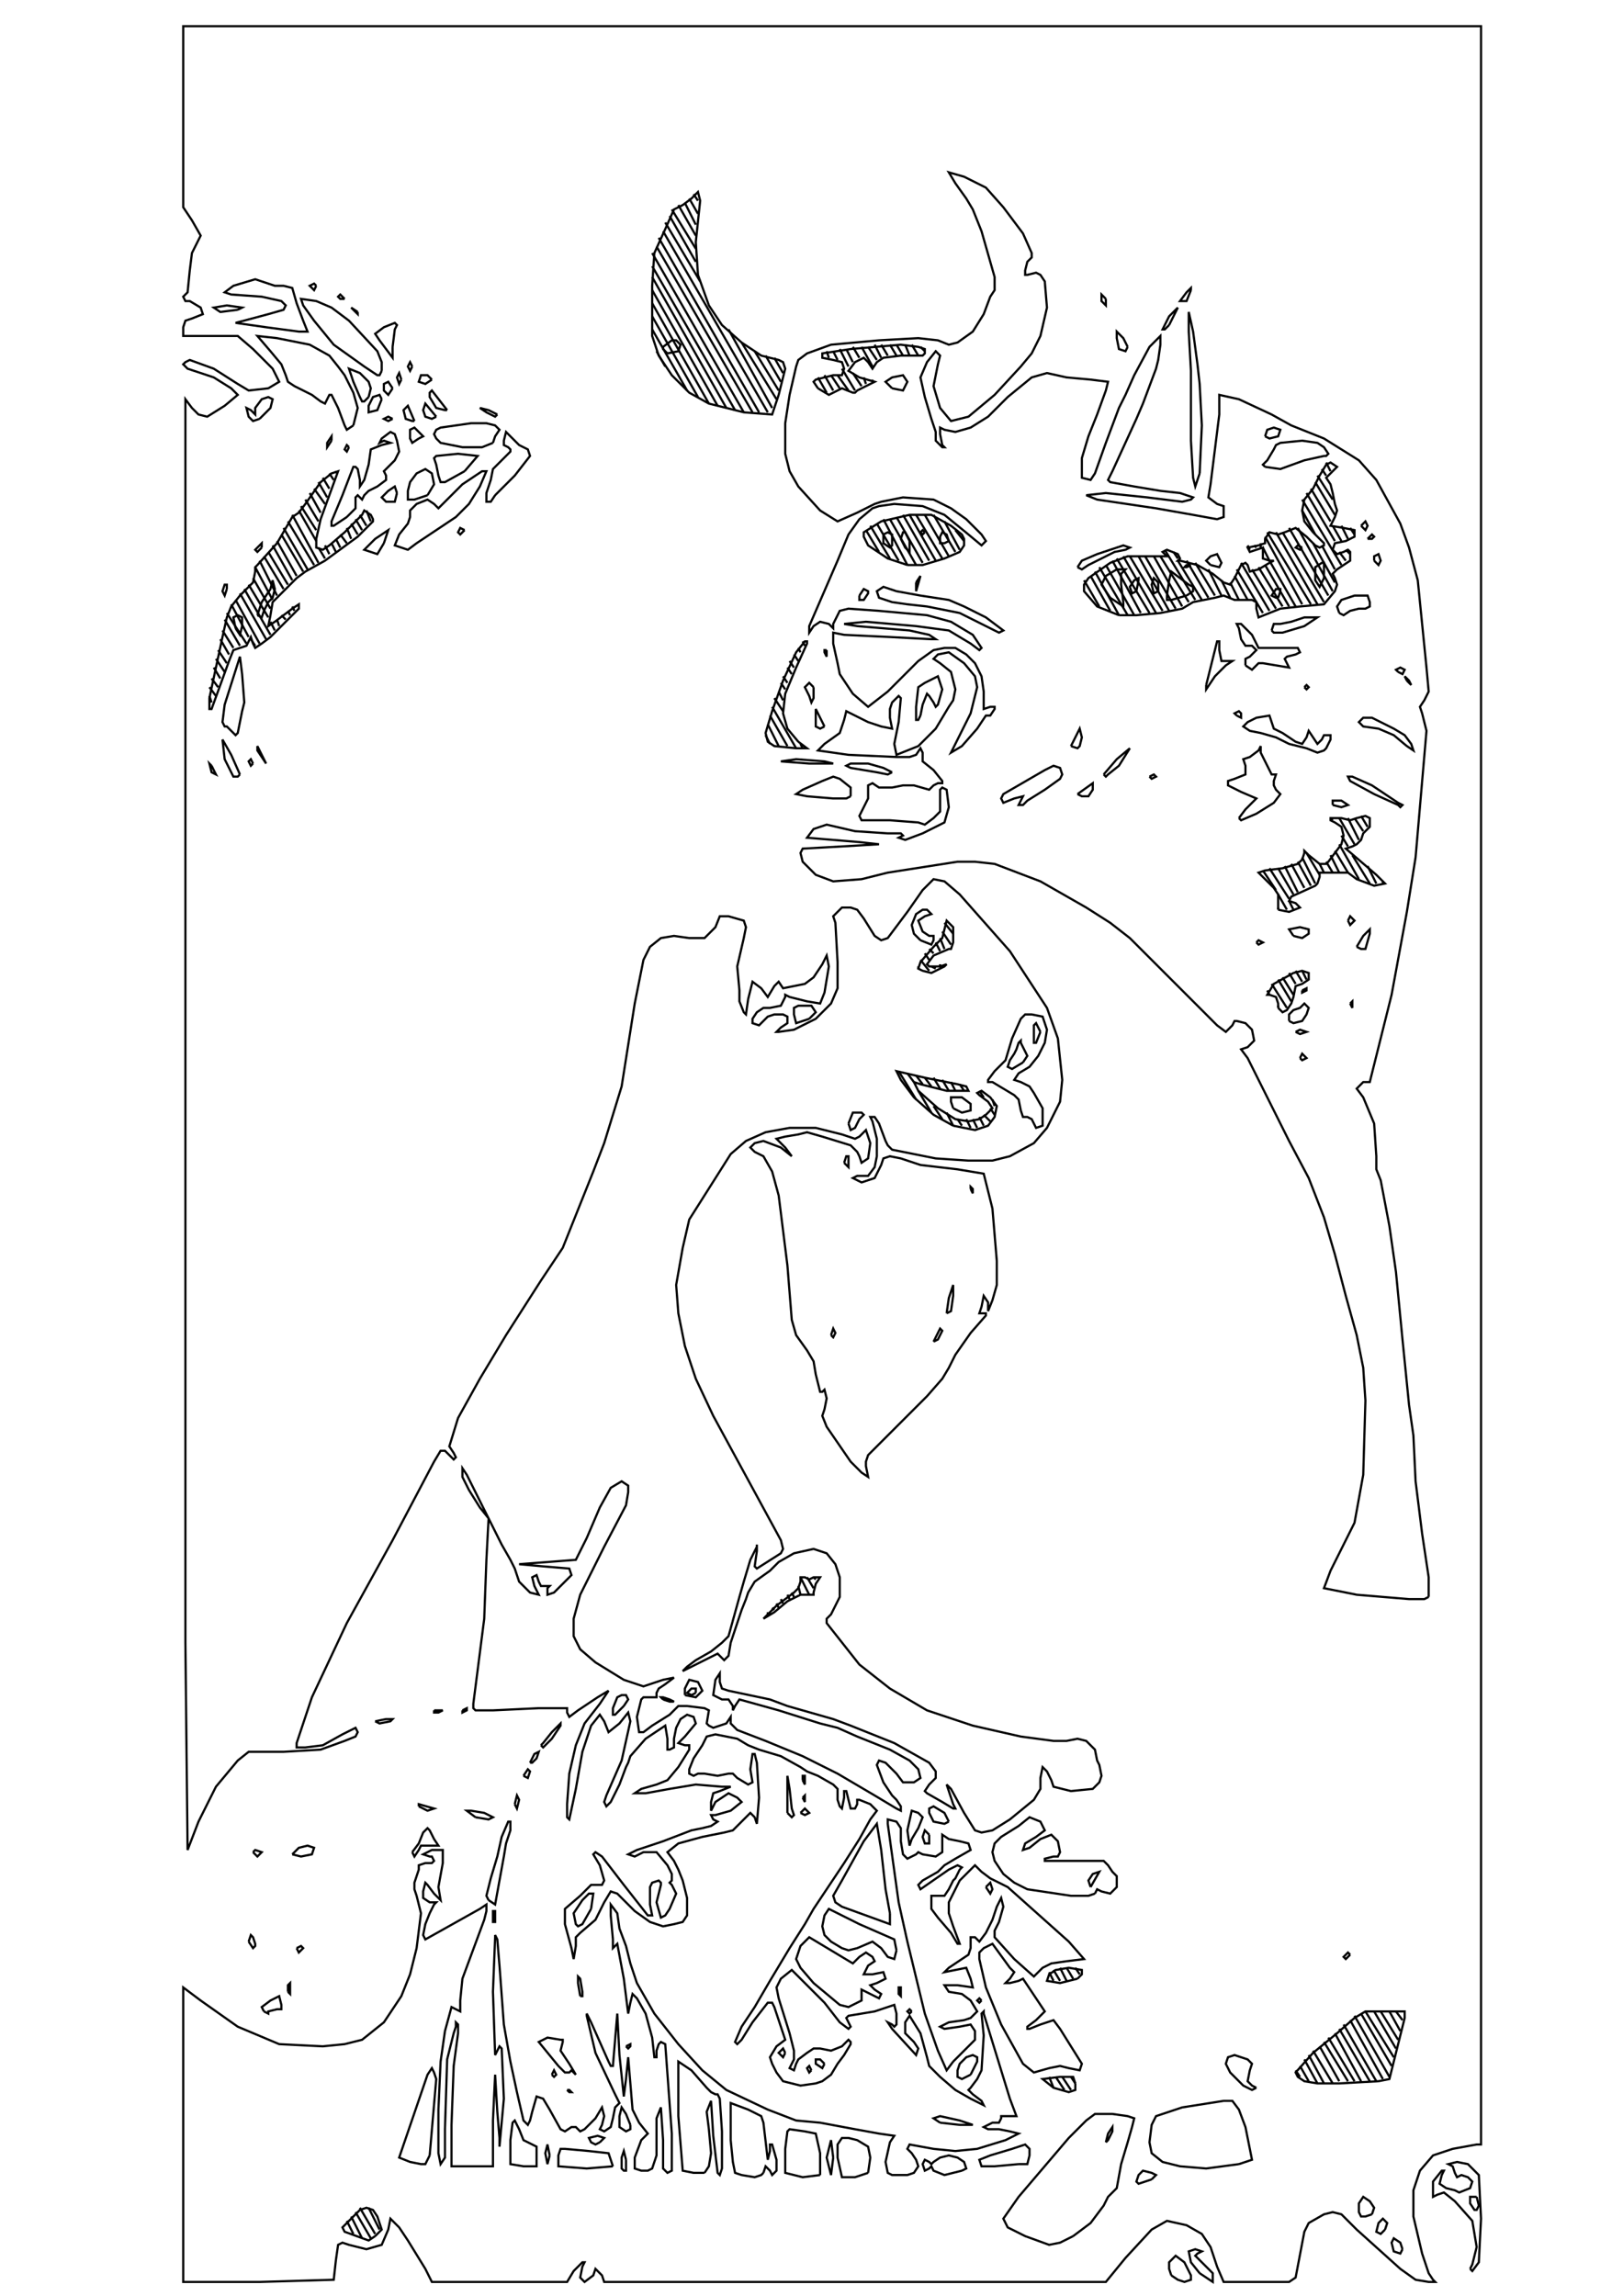 <?xml version="1.0" encoding="UTF-8"?>
<ns0:svg xmlns:dc="http://purl.org/dc/elements/1.1/" xmlns:ns0="http://www.w3.org/2000/svg" xmlns:ns1="http://sodipodi.sourceforge.net/DTD/sodipodi-0.dtd" xmlns:ns2="http://www.inkscape.org/namespaces/inkscape" xmlns:ns4="http://creativecommons.org/ns#" xmlns:rdf="http://www.w3.org/1999/02/22-rdf-syntax-ns#" height="297mm" id="svg41268" version="1.1" viewBox="0 0 744.094 1052.362" width="210mm" ns1:docname="woman_guernica_01_out_hatchFill_bezBegr.svg" ns2:version="0.91 r13725">
  <ns1:namedview bordercolor="#666666" borderopacity="1.0" id="base" pagecolor="#ffffff" showgrid="false" ns2:current-layer="g41912" ns2:cx="155.9781" ns2:cy="495.08783" ns2:document-units="px" ns2:pageopacity="0.0" ns2:pageshadow="2" ns2:window-height="851" ns2:window-maximized="1" ns2:window-width="1440" ns2:window-x="0" ns2:window-y="1" ns2:zoom="0.62" />
  <ns0:defs id="defs41270" />
  <ns0:g id="layer1" ns2:groupmode="layer" ns2:label="Ebene 1">
    <ns0:path fill="none" stroke="rgb(0,0,0)" d="M 84,979 L 84,911 92,917 109,929 128,937 148,938 158,937 166,935 176,927 184,915 188,905 191,893 193,877 191,869 190,866 190,863 192,857 192,855 195,854 198,854 199,853 198,851 197,851 194,850 198,848 203,848 203,854 201,865 202,871 199,868 196,864 195,863 194,867 194,870 197,872 200,872 199,873 197,877 195,882 194,887 195,889 220,875 223,873 223,876 222,880 212,907 211,917 211,922 209,921 207,920 204,931 202,945 201,967 201,987 202,992 204,989 204,976 205,944 208,932 209,929 209,927 210,928 210,932 208,947 207,974 207,993 216,993 226,993 226,972 227,951 228,968 229,980 229,984 231,962 230,939 229,938 228,940 227,942 226,913 227,888 227,887 228,889 229,901 231,928 234,945 237,959 240,972 242,974 243,972 244,968 246,961 249,962 252,967 257,976 259,977 262,975 264,975 265,976 266,977 268,976 273,971 276,966 277,970 276,974 275,976 277,977 280,975 281,971 282,966 284,964 282,960 273,941 269,924 269,923 271,927 279,945 280,947 281,947 282,935 283,923 284,942 286,961 287,953 288,943 289,955 290,967 293,973 297,978 294,981 291,989 291,994 294,995 297,995 299,994 301,988 301,971 303,966 304,981 304,994 305,995 306,996 308,995 308,993 308,978 305,937 303,936 302,937 301,940 301,943 300,943 299,934 296,923 292,916 290,914 289,918 288,923 286,907 283,891 282,892 281,893 281,889 280,878 280,873 283,877 284,884 287,892 289,900 292,909 300,923 311,937 322,949 333,958 352,967 365,972 376,973 392,976 403,978 410,979 408,982 406,991 407,996 409,997 416,997 419,996 421,993 420,990 418,987 416,985 417,983 428,985 438,986 448,985 461,981 467,978 463,977 458,976 453,976 451,975 455,973 458,973 459,971 459,970 462,970 466,970 463,962 451,923 451,922 450,923 451,933 450,949 448,953 445,957 444,958 446,960 450,963 451,965 445,962 438,958 431,952 426,947 425,943 422,932 417,924 415,927 415,932 419,936 421,939 420,942 409,930 407,927 409,928 410,929 411,928 411,923 410,919 407,920 401,922 389,924 388,925 389,927 390,929 389,930 385,927 378,918 369,909 363,903 358,907 356,911 357,916 362,932 364,940 364,944 362,948 364,949 365,946 366,944 370,941 373,939 376,939 381,940 386,938 389,935 390,936 390,937 387,942 384,946 381,951 377,954 374,955 367,956 359,954 356,950 354,946 353,943 356,938 360,935 358,929 355,920 354,918 352,918 345,927 340,935 338,937 337,936 340,929 346,920 353,908 362,893 369,882 373,875 387,854 394,843 399,834 402,830 399,827 394,825 393,825 393,827 392,829 390,829 389,825 388,821 387,821 387,824 386,829 385,828 384,825 384,820 382,818 375,814 370,812 367,810 358,805 348,802 343,800 338,797 333,796 328,795 324,796 322,800 318,806 316,811 316,813 318,814 320,813 323,813 329,814 334,813 336,813 338,815 343,818 345,817 344,811 345,804 346,804 347,808 348,824 347,836 346,833 345,832 344,831 340,835 336,839 332,840 322,842 311,845 306,849 309,853 311,857 313,862 315,870 315,878 313,881 309,882 304,883 298,881 291,876 283,868 280,867 277,872 273,880 266,886 264,888 264,892 263,898 262,893 259,882 259,875 266,869 271,864 274,864 276,864 277,862 275,855 272,850 273,849 276,851 286,864 297,878 299,878 298,873 298,865 299,863 302,862 303,863 303,864 301,872 303,879 305,878 307,875 310,868 309,866 308,864 307,863 308,862 308,859 306,855 301,849 295,849 291,851 288,850 292,848 304,844 317,839 322,838 326,837 329,835 327,834 326,832 328,832 335,830 340,826 338,824 336,823 334,822 328,826 326,830 326,826 327,822 330,821 335,819 331,819 319,818 307,820 296,822 291,822 294,820 301,818 306,816 311,810 316,802 316,800 314,800 311,799 314,796 319,790 318,787 315,786 312,788 310,792 309,797 309,801 307,802 306,802 306,797 305,791 296,797 289,805 288,808 287,810 284,818 280,826 278,828 277,826 278,823 285,807 289,789 288,785 284,790 279,794 277,789 275,786 271,791 267,803 264,820 261,834 260,833 260,827 261,813 264,800 268,790 275,781 279,775 274,778 265,784 261,787 260,785 260,783 259,783 247,783 226,784 218,784 217,783 217,781 222,742 223,715 224,696 220,691 215,683 212,677 212,673 214,676 230,708 234,715 236,719 238,725 243,730 247,731 245,727 244,723 246,722 247,725 248,727 250,727 252,727 251,728 251,731 254,730 259,725 262,722 261,719 249,718 238,717 251,716 264,715 269,705 275,691 280,682 285,679 288,681 288,684 287,690 277,709 266,731 263,742 263,750 266,756 273,762 286,770 295,773 304,770 309,769 305,772 302,774 301,776 301,778 298,778 295,778 294,779 292,787 293,794 295,794 299,791 307,786 310,783 311,782 315,782 323,783 325,784 324,790 325,791 327,792 333,790 335,787 335,790 338,793 351,798 368,805 384,813 401,823 411,829 413,830 413,828 411,825 409,823 405,817 402,809 403,807 406,808 411,813 414,817 419,817 422,815 421,811 417,807 408,802 393,796 384,792 376,790 357,784 339,779 337,782 336,784 336,782 334,779 331,779 327,777 328,770 330,767 330,771 331,774 334,775 353,779 361,782 382,788 390,791 410,799 426,808 429,812 429,815 426,818 424,821 425,822 432,826 437,829 438,829 437,827 435,821 434,818 436,820 442,831 447,839 450,840 455,839 463,834 474,825 477,820 477,815 478,810 480,812 482,816 483,819 491,821 501,820 504,817 505,814 504,809 503,807 502,802 498,798 494,797 489,798 483,798 468,796 446,791 425,784 408,774 394,763 379,744 379,742 381,740 385,732 385,723 383,717 379,712 373,710 364,712 357,716 353,720 346,725 343,730 342,733 340,738 337,747 335,753 334,759 332,761 331,760 329,758 325,760 317,764 313,766 315,764 319,761 326,757 331,753 334,750 339,732 341,725 344,715 347,709 347,708 347,711 346,718 347,719 358,712 359,710 358,706 327,649 319,632 314,617 311,602 310,589 313,572 316,559 335,529 342,523 351,519 362,517 374,517 386,520 392,522 394,521 395,520 397,518 399,524 398,531 395,533 394,530 393,528 390,525 377,521 370,519 366,520 360,521 356,522 357,523 360,526 363,530 358,526 350,523 346,524 344,526 346,528 350,530 354,537 357,548 361,580 363,605 365,612 370,619 373,624 374,630 376,638 377,638 378,637 379,641 378,646 377,649 379,654 390,670 395,675 398,677 397,672 397,670 398,667 407,658 425,640 432,632 435,627 438,621 445,611 452,603 452,602 451,602 449,602 450,599 451,594 453,597 453,601 455,596 457,589 457,578 455,554 451,538 439,536 422,534 413,531 408,530 405,531 404,534 401,540 395,542 391,540 393,539 398,539 401,535 402,530 402,522 400,514 399,512 401,512 403,515 406,523 407,525 409,527 419,529 429,531 444,532 455,532 463,530 474,524 480,517 486,505 487,495 485,476 480,462 463,436 440,410 433,404 428,403 423,408 416,418 407,430 404,431 401,429 396,421 393,417 390,416 386,416 384,418 382,420 383,423 384,441 384,453 381,460 374,467 364,472 357,473 356,473 358,471 361,469 361,466 359,465 355,465 352,466 350,468 348,470 345,469 345,467 347,464 350,462 353,462 358,461 360,457 360,456 362,457 370,459 376,460 378,455 380,443 379,438 377,442 373,448 369,451 364,452 359,453 357,450 355,452 352,457 349,453 345,450 343,458 342,465 341,464 339,459 339,454 338,443 341,430 342,425 341,422 334,420 330,420 328,425 323,430 316,430 309,429 303,430 298,434 295,440 291,460 285,498 277,524 272,537 258,572 248,587 232,612 220,632 210,650 206,663 208,666 209,668 208,669 206,667 204,665 202,665 199,670 180,706 159,744 143,778 142,781 136,799 136,801 140,801 148,800 157,795 163,792 164,794 163,796 158,798 147,802 130,803 114,803 109,807 99,819 91,835 86,848 85,753 85,517 85,183 88,187 91,190 95,191 103,186 109,181 106,178 98,173 89,170 86,169 84,167 85,166 87,165 98,169 109,176 114,179 123,178 128,175 125,169 116,160 109,154 97,154 84,154 84,150 85,147 88,146 93,144 92,141 87,138 85,138 84,136 86,134 87,124 88,116 90,112 92,108 88,101 84,95 84,53 84,12 382,12 679,12 679,497 679,983 677,983 666,985 657,988 651,995 648,1004 648,1016 652,1033 655,1042 657,1045 658,1046 655,1046 649,1045 642,1040 622,1022 615,1015 611,1014 607,1015 600,1019 598,1023 594,1044 591,1046 577,1046 561,1046 558,1039 555,1030 551,1024 544,1020 535,1018 528,1022 516,1035 507,1046 392,1046 277,1046 276,1043 273,1040 272,1043 268,1046 267,1045 266,1044 267,1039 268,1037 267,1037 263,1041 260,1046 229,1046 198,1046 195,1040 187,1027 183,1021 179,1017 178,1022 175,1029 168,1031 160,1029 157,1028 155,1029 154,1036 153,1045 119,1046 84,1046 84,979 " ns2:connector-curvature="0" />
  </ns0:g>
  <ns0:g id="g41912">
    <ns0:g id="g41914">
      <ns0:path fill="none" stroke="rgb(0,0,0)" d="M 643,1031 L 642,1028 639,1026 638,1028 639,1032 642,1033 643,1031 " />
      <ns0:path fill="none" stroke="rgb(0,0,0)" d="M 492,1025 L 500,1019 506,1011 508,1007 512,1003 514,992 517,982 519,975 520,971 517,970 510,969 502,969 498,972 490,980 467,1007 460,1017 462,1021 470,1025 481,1029 486,1028 492,1025 " />
      <ns0:path fill="none" stroke="rgb(0,0,0)" d="M 507,982 L 508,978 510,975 510,977 508,981 507,982 " />
      <ns0:path fill="none" stroke="rgb(0,0,0)" d="M 635,1022 L 636,1019 634,1017 632,1019 631,1023 633,1024 635,1022 " />
      <ns0:path fill="none" stroke="rgb(0,0,0)" d="M 629,1015 L 630,1012 628,1009 625,1007 623,1010 623,1014 624,1016 626,1016 629,1015 " />
      <ns0:path fill="none" stroke="rgb(0,0,0)" d="M 528,999 L 530,997 528,996 524,995 522,997 521,1000 522,1001 528,999 " />
      <ns0:path fill="none" stroke="rgb(0,0,0)" d="M 398,996 L 399,989 398,984 393,981 389,980 386,980 384,983 384,989 386,998 392,998 398,996 " />
      <ns0:path fill="none" stroke="rgb(0,0,0)" d="M 350,996 L 351,993 353,995 354,997 356,995 356,990 354,983 353,983 353,986 352,990 350,973 349,970 343,967 335,964 335,981 336,991 337,996 340,997 346,998 349,997 350,996 " />
      <ns0:path fill="none" stroke="rgb(0,0,0)" d="M 376,997 L 376,987 374,978 369,977 362,976 361,977 360,985 360,996 368,998 376,997 " />
      <ns0:path fill="none" stroke="rgb(0,0,0)" d="M 323,996 L 325,993 326,987 325,976 324,968 326,963 327,979 329,996 330,997 331,994 331,977 330,962 329,960 328,960 326,959 324,957 317,949 311,945 311,970 313,995 318,996 323,996 " />
      <ns0:path fill="none" stroke="rgb(0,0,0)" d="M 382,989 L 381,981 379,989 381,997 382,989 " />
      <ns0:path fill="none" stroke="rgb(0,0,0)" d="M 441,995 L 443,994 442,991 439,989 435,988 431,989 428,991 427,992 426,991 424,990 423,992 424,995 426,994 427,993 428,995 433,997 441,995 " />
      <ns0:path fill="none" stroke="rgb(0,0,0)" d="M 287,990 L 286,986 285,989 285,994 286,995 287,995 287,990 " />
      <ns0:path fill="none" stroke="rgb(0,0,0)" d="M 281,993 L 280,990 279,987 270,986 259,985 257,985 256,988 256,993 269,994 281,993 " />
      <ns0:path fill="none" stroke="rgb(0,0,0)" d="M 467,992 L 471,992 472,988 472,985 470,983 464,985 454,988 449,990 450,993 456,993 467,992 " />
      <ns0:path fill="none" stroke="rgb(0,0,0)" d="M 568,992 L 574,990 573,985 571,975 568,967 565,963 561,963 542,966 530,970 528,974 527,982 528,987 533,991 541,993 553,994 568,992 " />
      <ns0:path fill="none" stroke="rgb(0,0,0)" d="M 246,988 L 246,984 244,983 240,981 238,976 236,972 235,973 234,981 234,992 240,993 246,993 246,988 " />
      <ns0:path fill="none" stroke="rgb(0,0,0)" d="M 197,988 L 200,953 199,950 198,948 196,951 183,989 188,991 193,992 195,992 197,988 " />
      <ns0:path fill="none" stroke="rgb(0,0,0)" d="M 252,988 L 251,983 250,987 251,992 252,988 " />
      <ns0:path fill="none" stroke="rgb(0,0,0)" d="M 275,982 L 277,980 274,979 270,980 271,982 273,983 275,982 " />
      <ns0:path fill="none" stroke="rgb(0,0,0)" d="M 289,974 L 287,969 285,966 284,970 284,975 287,977 289,976 289,974 " />
      <ns0:path fill="none" stroke="rgb(0,0,0)" d="M 576,957 L 574,956 572,954 573,949 574,946 572,944 566,942 563,943 562,946 564,950 570,956 574,958 576,957 " />
      <ns0:path fill="none" stroke="rgb(0,0,0)" d="M 372,949 L 371,947 370,948 371,950 372,949 " />
      <ns0:path fill="none" stroke="rgb(0,0,0)" d="M 481,948 L 486,947 490,948 495,949 496,946 486,930 483,926 477,928 472,930 471,930 471,929 475,926 479,922 469,907 467,908 463,909 461,909 463,907 465,904 463,902 455,891 451,893 449,895 449,898 452,911 459,928 469,946 474,950 481,948 " />
      <ns0:path fill="none" stroke="rgb(0,0,0)" d="M 437,945 L 443,939 447,935 447,931 445,928 440,929 433,930 431,929 435,927 442,926 445,925 448,922 445,917 441,914 435,913 433,910 439,910 446,911 445,907 443,902 438,903 433,904 435,902 441,898 444,896 445,893 445,888 447,888 449,890 452,886 455,880 457,874 459,870 460,874 458,881 456,885 456,888 465,898 474,906 478,902 482,900 489,899 497,898 490,890 462,865 454,861 450,858 447,855 440,862 435,872 435,877 437,883 440,891 439,891 436,886 430,879 427,875 427,870 427,869 430,869 433,869 435,866 437,862 438,861 440,857 441,856 439,855 435,857 422,866 421,864 423,862 430,858 433,855 438,852 445,848 444,845 440,844 435,843 432,841 432,844 432,849 429,851 423,850 421,849 420,850 416,852 414,850 413,844 413,838 411,835 407,834 407,836 412,872 416,890 424,923 430,940 434,949 437,945 " />
      <ns0:path fill="none" stroke="rgb(0,0,0)" d="M 452,865 L 454,863 455,866 454,868 452,865 " />
      <ns0:path fill="none" stroke="rgb(0,0,0)" d="M 378,946 L 376,944 374,944 374,946 377,948 378,946 " />
      <ns0:path fill="none" stroke="rgb(0,0,0)" d="M 360,941 L 359,939 357,941 359,943 360,941 " />
      <ns0:path fill="none" stroke="rgb(0,0,0)" d="M 418,922 L 417,921 416,922 417,923 418,922 " />
      <ns0:path fill="none" stroke="rgb(0,0,0)" d="M 393,918 L 395,917 395,915 395,912 399,914 403,916 404,914 401,912 399,910 402,909 406,907 405,904 400,905 396,905 398,901 401,899 400,897 397,895 394,897 391,900 381,894 371,888 367,892 365,898 367,902 373,909 385,919 389,920 393,918 " />
      <ns0:path fill="none" stroke="rgb(0,0,0)" d="M 450,917 L 449,916 448,917 449,918 450,917 " />
      <ns0:path fill="none" stroke="rgb(0,0,0)" d="M 413,912 L 413,911 412,911 412,914 413,915 413,912 " />
      <ns0:path fill="none" stroke="rgb(0,0,0)" d="M 411,894 L 410,889 394,882 386,878 380,875 378,878 377,883 378,887 381,890 386,893 389,894 393,893 400,890 404,893 407,897 410,898 411,894 " />
      <ns0:path fill="none" stroke="rgb(0,0,0)" d="M 619,896 L 618,895 616,897 617,898 619,896 " />
      <ns0:path fill="none" stroke="rgb(0,0,0)" d="M 271,875 L 272,868 270,868 267,871 263,877 264,882 265,883 267,882 271,875 " />
      <ns0:path fill="none" stroke="rgb(0,0,0)" d="M 408,877 L 406,866 404,848 402,836 396,844 386,862 382,869 383,872 386,874 397,878 408,882 408,877 " />
      <ns0:path fill="none" stroke="rgb(0,0,0)" d="M 502,868 L 503,866 505,867 509,868 512,865 512,860 510,858 508,855 506,853 497,853 482,853 479,853 479,852 483,851 485,851 486,849 485,844 482,841 477,843 472,847 469,848 470,845 475,842 479,839 477,835 472,833 467,837 459,842 456,845 455,849 456,853 460,859 465,863 471,866 491,869 499,869 502,868 " />
      <ns0:path fill="none" stroke="rgb(0,0,0)" d="M 418,843 L 421,838 423,833 421,831 418,830 416,839 417,846 418,843 " />
      <ns0:path fill="none" stroke="rgb(0,0,0)" d="M 426,841 L 424,839 423,842 424,845 426,845 426,841 " />
      <ns0:path fill="none" stroke="rgb(0,0,0)" d="M 435,835 L 433,831 428,828 426,829 426,831 428,835 433,836 435,835 " />
      <ns0:path fill="none" stroke="rgb(0,0,0)" d="M 286,782 L 288,779 287,777 285,777 283,778 281,783 281,786 282,786 286,782 " />
      <ns0:path fill="none" stroke="rgb(0,0,0)" d="M 655,732 L 655,723 652,703 649,679 648,658 646,644 643,614 640,583 637,562 633,541 631,536 631,530 630,515 625,503 622,499 625,496 628,496 629,492 638,456 645,418 649,393 654,335 652,327 651,324 653,321 655,317 654,306 650,266 646,251 642,240 631,220 623,211 607,201 592,195 583,190 568,183 559,181 559,184 559,190 557,206 555,222 554,228 558,231 561,232 561,234 561,237 558,238 547,236 530,233 503,229 498,227 507,226 526,228 542,230 546,229 547,228 541,226 532,225 520,223 509,221 508,220 510,216 521,192 524,185 530,169 531,165 532,158 532,154 527,159 520,172 516,181 513,187 507,203 502,217 500,220 496,219 496,210 499,200 503,190 507,179 508,175 500,174 489,173 480,171 473,173 462,182 453,191 445,196 438,198 433,197 431,196 431,199 432,204 433,205 432,205 429,202 429,198 427,192 424,182 422,173 425,166 429,161 431,163 430,167 428,177 431,187 436,193 444,191 456,181 468,168 473,162 477,154 480,141 479,129 477,126 475,125 471,126 470,126 470,124 471,120 473,118 473,116 469,107 460,95 452,86 442,81 435,79 438,84 443,91 446,96 450,106 456,127 456,133 454,136 451,144 446,152 439,157 435,158 430,156 421,155 403,156 381,158 370,162 366,165 365,168 362,181 360,194 360,208 362,216 366,223 376,234 384,239 393,235 401,231 404,230 414,228 428,229 436,233 443,238 450,245 452,248 450,250 444,245 433,236 423,232 410,231 403,232 400,233 394,238 389,245 384,257 371,287 371,290 373,287 376,285 380,286 382,288 382,286 385,280 389,279 403,280 425,282 436,285 446,291 450,297 449,298 445,295 435,289 420,287 397,285 387,286 393,287 417,289 426,291 429,293 427,293 408,292 387,291 382,290 382,295 384,304 385,309 391,318 398,324 407,317 421,303 428,298 433,297 438,297 443,300 447,304 450,310 451,317 451,325 454,324 456,324 456,325 454,328 452,328 448,334 441,342 436,345 439,339 445,327 448,315 447,310 442,304 435,299 430,300 428,302 431,304 436,308 438,316 437,321 435,324 429,334 421,342 416,344 411,346 410,341 412,331 413,320 412,319 409,322 408,325 408,329 409,334 404,333 398,331 394,329 390,327 388,326 387,330 385,336 378,341 375,344 389,346 411,347 417,347 420,346 422,343 423,345 423,349 428,353 432,358 432,359 430,359 428,360 426,362 419,360 414,360 409,361 403,361 400,359 398,360 398,362 398,366 396,370 394,374 395,376 408,376 421,377 424,378 428,375 431,372 431,368 431,362 432,361 434,362 435,370 433,377 423,382 415,385 412,384 414,383 413,382 407,382 392,381 379,378 373,380 370,384 394,386 403,387 386,388 368,389 367,391 368,395 374,401 382,404 395,403 407,400 439,395 447,395 456,396 477,404 498,416 509,423 518,430 534,446 558,470 562,473 565,470 566,468 567,468 571,469 574,472 575,477 572,480 569,481 572,485 591,523 600,540 607,558 612,575 617,594 622,612 625,627 626,642 625,676 621,698 610,720 607,728 622,731 646,733 653,733 655,732 " />
      <ns0:path fill="none" stroke="rgb(0,0,0)" d="M 596,485 L 597,483 599,485 597,486 596,485 " />
      <ns0:path fill="none" stroke="rgb(0,0,0)" d="M 594,473 L 596,472 599,473 596,474 594,473 " />
      <ns0:path fill="none" stroke="rgb(0,0,0)" d="M 591,468 L 591,465 593,463 596,462 598,460 600,462 599,465 597,468 593,469 591,468 " />
      <ns0:path fill="none" stroke="rgb(0,0,0)" d="M 619,460 L 620,459 620,460 620,462 619,460 " />
      <ns0:path fill="none" stroke="rgb(0,0,0)" d="M 597,454 L 599,453 599,454 597,455 597,454 " />
      <ns0:path fill="none" stroke="rgb(0,0,0)" d="M 622,434 L 625,429 628,426 628,428 626,435 624,435 622,434 " />
      <ns0:path fill="none" stroke="rgb(0,0,0)" d="M 576,432 L 577,431 579,432 577,433 576,432 " />
      <ns0:path fill="none" stroke="rgb(0,0,0)" d="M 593,429 L 591,426 596,425 600,426 600,428 597,430 593,429 " />
      <ns0:path fill="none" stroke="rgb(0,0,0)" d="M 618,422 L 619,420 621,422 619,424 618,422 " />
      <ns0:path fill="none" stroke="rgb(0,0,0)" d="M 568,375 L 571,371 576,366 569,363 563,360 563,358 566,357 571,355 571,351 570,348 573,347 577,344 578,342 578,345 580,349 582,353 583,355 585,355 584,358 584,360 585,362 587,364 584,368 576,373 569,376 568,375 " />
      <ns0:path fill="none" stroke="rgb(0,0,0)" d="M 611,369 L 611,367 615,367 618,369 615,370 611,369 " />
      <ns0:path fill="none" stroke="rgb(0,0,0)" d="M 630,364 L 619,358 618,356 620,356 629,360 638,366 641,368 643,369 642,370 641,369 630,364 " />
      <ns0:path fill="none" stroke="rgb(0,0,0)" d="M 494,364 L 501,359 501,362 499,365 496,365 494,364 " />
      <ns0:path fill="none" stroke="rgb(0,0,0)" d="M 527,356 L 529,355 530,356 528,357 527,356 " />
      <ns0:path fill="none" stroke="rgb(0,0,0)" d="M 506,355 L 512,348 518,343 513,351 508,355 507,356 506,355 " />
      <ns0:path fill="none" stroke="rgb(0,0,0)" d="M 599,343 L 591,341 585,338 578,336 573,335 570,333 572,331 576,329 582,328 583,331 584,334 588,336 594,340 597,341 599,338 600,335 602,338 604,341 606,339 607,337 610,337 610,339 609,341 608,343 607,344 604,345 599,343 " />
      <ns0:path fill="none" stroke="rgb(0,0,0)" d="M 645,342 L 639,337 632,334 625,333 623,331 625,329 629,329 639,334 644,337 647,341 648,344 645,342 " />
      <ns0:path fill="none" stroke="rgb(0,0,0)" d="M 491,342 L 495,334 496,338 495,342 494,343 491,342 " />
      <ns0:path fill="none" stroke="rgb(0,0,0)" d="M 567,328 L 566,327 568,326 569,327 569,329 567,328 " />
      <ns0:path fill="none" stroke="rgb(0,0,0)" d="M 553,314 L 558,294 559,294 559,298 560,303 563,303 565,303 562,305 557,310 553,316 553,314 " />
      <ns0:path fill="none" stroke="rgb(0,0,0)" d="M 598,315 L 599,314 600,315 599,316 598,315 " />
      <ns0:path fill="none" stroke="rgb(0,0,0)" d="M 645,312 L 644,310 646,312 647,314 645,312 " />
      <ns0:path fill="none" stroke="rgb(0,0,0)" d="M 641,308 L 640,307 642,306 644,307 643,309 641,308 " />
      <ns0:path fill="none" stroke="rgb(0,0,0)" d="M 571,305 L 571,302 573,301 575,299 576,298 574,296 571,296 569,293 568,288 567,286 569,286 574,291 577,297 585,297 595,297 596,299 594,300 590,301 589,302 590,304 591,306 585,305 579,304 577,304 576,305 574,307 571,305 " />
      <ns0:path fill="none" stroke="rgb(0,0,0)" d="M 452,287 L 440,281 425,278 416,277 409,276 403,274 402,271 405,269 411,271 422,273 435,275 442,278 452,283 460,289 458,290 452,287 " />
      <ns0:path fill="none" stroke="rgb(0,0,0)" d="M 583,289 L 584,286 587,286 592,285 598,283 604,283 598,287 588,290 584,290 583,289 " />
      <ns0:path fill="none" stroke="rgb(0,0,0)" d="M 515,276 L 514,268 514,263 516,261 512,261 507,264 505,268 509,274 515,278 515,276 " />
      <ns0:path fill="none" stroke="rgb(0,0,0)" d="M 544,273 L 547,271 547,269 545,268 541,265 537,262 536,266 535,273 535,275 537,275 544,273 " />
      <ns0:path fill="none" stroke="rgb(0,0,0)" d="M 586,274 L 587,271 587,270 585,270 583,273 585,274 586,274 " />
      <ns0:path fill="none" stroke="rgb(0,0,0)" d="M 522,266 L 522,265 520,266 518,269 519,272 521,271 522,266 " />
      <ns0:path fill="none" stroke="rgb(0,0,0)" d="M 531,271 L 531,267 529,265 528,268 529,272 531,271 " />
      <ns0:path fill="none" stroke="rgb(0,0,0)" d="M 607,265 L 607,261 607,258 606,258 603,260 603,266 605,269 607,265 " />
      <ns0:path fill="none" stroke="rgb(0,0,0)" d="M 546,259 L 544,259 543,260 544,260 546,259 " />
      <ns0:path fill="none" stroke="rgb(0,0,0)" d="M 597,251 L 595,250 594,251 596,252 597,251 " />
      <ns0:path fill="none" stroke="rgb(0,0,0)" d="M 614,281 L 613,278 615,275 621,273 627,273 628,276 628,278 626,279 623,279 619,280 616,282 614,281 " />
      <ns0:path fill="none" stroke="rgb(0,0,0)" d="M 394,273 L 396,270 398,271 398,272 396,275 394,275 394,273 " />
      <ns0:path fill="none" stroke="rgb(0,0,0)" d="M 420,267 L 422,264 420,271 420,267 " />
      <ns0:path fill="none" stroke="rgb(0,0,0)" d="M 494,260 L 496,257 503,254 515,250 518,251 516,252 511,253 505,256 499,259 496,261 494,260 " />
      <ns0:path fill="none" stroke="rgb(0,0,0)" d="M 555,259 L 553,257 555,255 558,254 560,258 559,260 555,259 " />
      <ns0:path fill="none" stroke="rgb(0,0,0)" d="M 417,248 L 415,244 414,244 413,247 415,251 417,253 417,248 " />
      <ns0:path fill="none" stroke="rgb(0,0,0)" d="M 409,249 L 409,245 407,244 405,245 405,249 408,251 409,250 409,249 " />
      <ns0:path fill="none" stroke="rgb(0,0,0)" d="M 435,248 L 434,245 432,244 431,246 431,249 433,249 435,248 " />
      <ns0:path fill="none" stroke="rgb(0,0,0)" d="M 424,244 L 423,243 422,244 423,245 424,244 " />
      <ns0:path fill="none" stroke="rgb(0,0,0)" d="M 630,257 L 630,255 632,254 633,257 632,259 630,257 " />
      <ns0:path fill="none" stroke="rgb(0,0,0)" d="M 627,247 L 629,245 630,246 629,247 627,247 " />
      <ns0:path fill="none" stroke="rgb(0,0,0)" d="M 624,241 L 626,239 627,241 626,243 624,241 " />
      <ns0:path fill="none" stroke="rgb(0,0,0)" d="M 580,214 L 579,213 581,211 584,206 585,204 587,203 597,202 604,203 607,205 609,208 608,209 607,209 598,211 587,215 580,214 " />
      <ns0:path fill="none" stroke="rgb(0,0,0)" d="M 580,200 L 581,197 584,196 587,197 586,200 582,201 580,200 " />
      <ns0:path fill="none" stroke="rgb(0,0,0)" d="M 409,178 L 406,175 409,173 414,172 416,175 414,179 409,178 " />
      <ns0:path fill="none" stroke="rgb(0,0,0)" d="M 110,355 L 106,346 102,339 103,348 107,356 109,356 110,355 " />
      <ns0:path fill="none" stroke="rgb(0,0,0)" d="M 97,351 L 96,350 97,354 99,355 97,351 " />
      <ns0:path fill="none" stroke="rgb(0,0,0)" d="M 409,354 L 405,352 398,350 390,350 388,351 390,352 396,353 402,354 407,355 409,354 " />
      <ns0:path fill="none" stroke="rgb(0,0,0)" d="M 116,350 L 115,348 114,349 115,351 116,350 " />
      <ns0:path fill="none" stroke="rgb(0,0,0)" d="M 377,350 L 382,350 378,349 365,348 358,349 371,350 377,350 " />
      <ns0:path fill="none" stroke="rgb(0,0,0)" d="M 121,348 L 119,344 118,342 118,344 122,350 121,348 " />
      <ns0:path fill="none" stroke="rgb(0,0,0)" d="M 110,331 L 111,326 112,322 111,309 110,301 103,323 102,331 103,333 104,333 106,335 108,337 109,336 110,331 " />
      <ns0:path fill="none" stroke="rgb(0,0,0)" d="M 378,333 L 376,329 374,325 374,329 374,333 376,334 378,333 " />
      <ns0:path fill="none" stroke="rgb(0,0,0)" d="M 422,328 L 423,323 425,318 426,319 428,322 429,324 430,323 432,316 430,310 428,311 424,313 421,315 420,324 420,330 421,330 422,328 " />
      <ns0:path fill="none" stroke="rgb(0,0,0)" d="M 108,288 L 107,283 109,282 111,283 111,287 110,291 108,288 " />
      <ns0:path fill="none" stroke="rgb(0,0,0)" d="M 118,282 L 120,276 124,270 125,266 126,270 125,274 123,276 122,278 121,280 120,283 118,282 " />
      <ns0:path fill="none" stroke="rgb(0,0,0)" d="M 373,315 L 371,313 369,315 371,319 372,322 373,320 373,315 " />
      <ns0:path fill="none" stroke="rgb(0,0,0)" d="M 379,298 L 378,298 378,299 379,301 379,298 " />
      <ns0:path fill="none" stroke="rgb(0,0,0)" d="M 104,270 L 104,268 103,268 102,271 103,273 104,270 " />
      <ns0:path fill="none" stroke="rgb(0,0,0)" d="M 176,249 L 178,243 172,247 167,252 170,253 173,254 176,249 " />
      <ns0:path fill="none" stroke="rgb(0,0,0)" d="M 120,251 L 120,249 119,250 117,252 118,253 120,251 " />
      <ns0:path fill="none" stroke="rgb(0,0,0)" d="M 191,249 L 209,237 215,231 220,223 223,216 221,216 218,218 212,222 205,229 201,233 199,231 196,229 191,231 188,234 188,237 187,240 183,245 181,250 184,251 187,252 191,249 " />
      <ns0:path fill="none" stroke="rgb(0,0,0)" d="M 213,243 L 211,242 210,244 211,245 213,243 " />
      <ns0:path fill="none" stroke="rgb(0,0,0)" d="M 159,237 L 163,233 163,231 163,228 164,227 165,228 166,229 167,227 169,225 173,223 177,220 177,218 176,216 177,215 181,211 183,207 182,202 181,199 179,198 175,201 174,203 176,202 179,203 175,204 170,206 169,213 167,220 165,223 165,220 164,215 163,214 162,214 157,227 152,239 152,241 153,241 159,237 " />
      <ns0:path fill="none" stroke="rgb(0,0,0)" d="M 182,226 L 181,223 178,225 175,228 177,230 181,230 182,226 " />
      <ns0:path fill="none" stroke="rgb(0,0,0)" d="M 227,227 L 236,218 243,209 242,206 238,204 234,200 232,198 231,202 231,204 233,205 234,206 234,207 231,210 226,215 225,220 223,226 223,230 225,230 227,227 " />
      <ns0:path fill="none" stroke="rgb(0,0,0)" d="M 196,227 L 199,222 198,217 195,215 191,217 188,221 187,225 187,229 190,229 196,227 " />
      <ns0:path fill="none" stroke="rgb(0,0,0)" d="M 550,217 L 551,195 550,176 549,167 547,152 545,143 545,152 546,170 546,202 547,219 548,223 550,217 " />
      <ns0:path fill="none" stroke="rgb(0,0,0)" d="M 213,216 L 219,209 210,208 200,209 199,210 200,213 201,218 202,221 204,221 213,216 " />
      <ns0:path fill="none" stroke="rgb(0,0,0)" d="M 160,205 L 159,204 158,206 159,207 160,205 " />
      <ns0:path fill="none" stroke="rgb(0,0,0)" d="M 226,203 L 227,200 229,197 227,195 223,194 216,194 202,196 200,197 199,199 200,201 202,203 212,205 221,205 226,203 " />
      <ns0:path fill="none" stroke="rgb(0,0,0)" d="M 152,202 L 152,200 150,203 150,205 152,202 " />
      <ns0:path fill="none" stroke="rgb(0,0,0)" d="M 192,201 L 194,200 192,198 190,196 188,197 188,201 189,203 192,201 " />
      <ns0:path fill="none" stroke="rgb(0,0,0)" d="M 162,195 L 164,187 162,180 160,176 158,172 155,168 151,163 142,158 127,155 118,154 124,161 129,167 131,172 132,175 135,177 143,181 147,184 149,185 150,183 151,181 152,181 155,187 158,195 159,197 162,195 " />
      <ns0:path fill="none" stroke="rgb(0,0,0)" d="M 119,192 L 124,187 125,183 123,182 120,183 117,187 117,190 115,188 113,187 114,191 116,193 119,192 " />
      <ns0:path fill="none" stroke="rgb(0,0,0)" d="M 180,192 L 178,191 176,192 178,193 180,192 " />
      <ns0:path fill="none" stroke="rgb(0,0,0)" d="M 190,193 L 187,186 185,188 186,192 189,193 190,193 " />
      <ns0:path fill="none" stroke="rgb(0,0,0)" d="M 200,191 L 195,185 194,188 195,191 198,192 200,191 " />
      <ns0:path fill="none" stroke="rgb(0,0,0)" d="M 228,190 L 224,188 220,187 223,189 227,191 228,190 " />
      <ns0:path fill="none" stroke="rgb(0,0,0)" d="M 306,162 L 304,160 304,159 308,156 310,156 312,158 311,161 306,162 " />
      <ns0:path fill="none" stroke="rgb(0,0,0)" d="M 175,183 L 174,181 171,182 169,186 169,189 173,188 175,183 " />
      <ns0:path fill="none" stroke="rgb(0,0,0)" d="M 205,188 L 198,179 197,180 197,182 200,187 204,188 205,188 " />
      <ns0:path fill="none" stroke="rgb(0,0,0)" d="M 169,182 L 170,178 169,175 165,171 160,169 162,175 165,182 166,184 167,184 169,182 " />
      <ns0:path fill="none" stroke="rgb(0,0,0)" d="M 180,178 L 178,175 176,176 176,179 178,181 180,178 " />
      <ns0:path fill="none" stroke="rgb(0,0,0)" d="M 184,174 L 183,171 182,173 183,176 184,174 " />
      <ns0:path fill="none" stroke="rgb(0,0,0)" d="M 198,174 L 196,172 193,172 192,175 195,176 198,174 " />
      <ns0:path fill="none" stroke="rgb(0,0,0)" d="M 175,170 L 175,166 173,161 160,147 152,141 145,138 138,137 139,140 144,147 153,158 167,168 173,172 174,172 175,170 " />
      <ns0:path fill="none" stroke="rgb(0,0,0)" d="M 189,168 L 188,166 187,168 188,170 189,168 " />
      <ns0:path fill="none" stroke="rgb(0,0,0)" d="M 180,159 L 181,151 182,149 181,148 176,150 172,153 174,156 177,160 180,164 180,159 " />
      <ns0:path fill="none" stroke="rgb(0,0,0)" d="M 517,159 L 515,155 512,152 512,155 513,160 516,161 517,159 " />
      <ns0:path fill="none" stroke="rgb(0,0,0)" d="M 139,147 L 136,139 134,132 130,131 126,131 123,130 117,128 107,131 103,134 106,135 120,136 129,138 131,140 130,142 123,144 108,148 122,150 137,152 141,152 139,147 " />
      <ns0:path fill="none" stroke="rgb(0,0,0)" d="M 536,149 L 538,145 539,143 540,141 536,145 533,151 534,151 536,149 " />
      <ns0:path fill="none" stroke="rgb(0,0,0)" d="M 164,143 L 161,141 162,142 164,144 164,143 " />
      <ns0:path fill="none" stroke="rgb(0,0,0)" d="M 109,142 L 111,141 104,140 98,141 101,143 109,142 " />
      <ns0:path fill="none" stroke="rgb(0,0,0)" d="M 507,137 L 505,135 505,138 507,140 507,137 " />
      <ns0:path fill="none" stroke="rgb(0,0,0)" d="M 546,133 L 546,132 544,134 541,138 544,138 546,133 " />
      <ns0:path fill="none" stroke="rgb(0,0,0)" d="M 158,137 L 156,135 155,136 156,137 158,137 " />
      <ns0:path fill="none" stroke="rgb(0,0,0)" d="M 145,131 L 144,130 142,131 144,133 145,131 " />
      <ns0:path fill="none" stroke="rgb(0,0,0)" d="M 537,1043 L 536,1040 536,1037 539,1034 543,1037 546,1043 546,1045 543,1046 540,1045 537,1043 " />
      <ns0:path fill="none" stroke="rgb(0,0,0)" d="M 550,1042 L 546,1037 545,1032 548,1031 551,1032 549,1033 548,1034 551,1037 556,1042 556,1045 556,1046 550,1042 " />
      <ns0:path fill="none" stroke="rgb(0,0,0)" d="M 674,1040 L 675,1038 677,1030 675,1018 667,1009 662,1005 659,1006 657,1007 657,1006 657,1000 661,995 662,995 661,997 660,1001 663,1003 667,1004 669,1005 674,1003 675,1000 673,998 670,997 668,998 667,996 666,993 664,992 668,991 673,992 678,997 679,1017 678,1037 675,1041 674,1040 " />
      <ns0:path fill="none" stroke="rgb(0,0,0)" d="M 677,1007 L 674,1007 674,1010 676,1013 677,1013 678,1011 677,1007 " />
      <ns0:path fill="none" stroke="rgb(0,0,0)" d="M 431,973 L 428,971 431,970 440,972 446,974 440,974 431,973 " />
      <ns0:path fill="none" stroke="rgb(0,0,0)" d="M 260,958 L 261,958 262,959 261,959 260,958 " />
      <ns0:path fill="none" stroke="rgb(0,0,0)" d="M 253,951 L 254,949 255,951 254,952 253,951 " />
      <ns0:path fill="none" stroke="rgb(0,0,0)" d="M 256,947 L 247,936 251,934 257,935 258,935 258,936 257,940 261,946 264,951 263,950 262,949 261,950 259,950 256,947 " />
      <ns0:path fill="none" stroke="rgb(0,0,0)" d="M 287,938 L 289,937 289,938 288,939 287,938 " />
      <ns0:path fill="none" stroke="rgb(0,0,0)" d="M 121,922 L 120,920 124,917 128,915 129,919 129,921 127,921 123,922 123,923 121,922 " />
      <ns0:path fill="none" stroke="rgb(0,0,0)" d="M 266,915 L 265,909 265,906 266,907 267,913 267,915 266,915 " />
      <ns0:path fill="none" stroke="rgb(0,0,0)" d="M 132,913 L 132,910 133,909 133,911 133,914 132,913 " />
      <ns0:path fill="none" stroke="rgb(0,0,0)" d="M 136,893 L 138,892 139,893 137,895 136,893 " />
      <ns0:path fill="none" stroke="rgb(0,0,0)" d="M 114,890 L 115,887 116,888 117,891 117,892 116,893 114,890 " />
      <ns0:path fill="none" stroke="rgb(0,0,0)" d="M 226,878 L 226,876 227,876 227,881 226,881 226,878 " />
      <ns0:path fill="none" stroke="rgb(0,0,0)" d="M 224,871 L 223,869 225,861 228,851 230,842 233,835 234,835 234,839 232,845 231,851 227,873 224,871 " />
      <ns0:path fill="none" stroke="rgb(0,0,0)" d="M 116,849 L 117,848 120,849 118,851 116,849 " />
      <ns0:path fill="none" stroke="rgb(0,0,0)" d="M 134,850 L 137,847 141,846 144,847 143,850 138,851 134,850 " />
      <ns0:path fill="none" stroke="rgb(0,0,0)" d="M 189,849 L 192,845 194,840 196,838 197,839 199,843 201,846 197,846 193,846 192,848 190,851 189,849 " />
      <ns0:path fill="none" stroke="rgb(0,0,0)" d="M 218,833 L 214,830 216,830 222,831 226,833 224,834 218,833 " />
      <ns0:path fill="none" stroke="rgb(0,0,0)" d="M 361,831 L 361,814 362,820 363,829 364,832 363,833 361,831 " />
      <ns0:path fill="none" stroke="rgb(0,0,0)" d="M 367,831 L 369,829 371,831 369,832 367,831 " />
      <ns0:path fill="none" stroke="rgb(0,0,0)" d="M 192,828 L 192,827 199,829 196,830 192,828 " />
      <ns0:path fill="none" stroke="rgb(0,0,0)" d="M 236,827 L 237,823 238,825 237,829 236,827 " />
      <ns0:path fill="none" stroke="rgb(0,0,0)" d="M 368,824 L 369,823 369,826 368,824 " />
      <ns0:path fill="none" stroke="rgb(0,0,0)" d="M 368,816 L 368,814 369,814 369,816 369,818 368,816 " />
      <ns0:path fill="none" stroke="rgb(0,0,0)" d="M 240,814 L 242,811 243,812 242,815 240,814 " />
      <ns0:path fill="none" stroke="rgb(0,0,0)" d="M 243,808 L 245,804 247,803 246,806 244,808 243,808 " />
      <ns0:path fill="none" stroke="rgb(0,0,0)" d="M 248,800 L 249,799 253,794 257,790 257,791 253,797 249,801 248,800 " />
      <ns0:path fill="none" stroke="rgb(0,0,0)" d="M 172,789 L 177,788 180,788 179,789 174,790 172,789 " />
      <ns0:path fill="none" stroke="rgb(0,0,0)" d="M 199,784 L 203,784 201,785 199,785 199,784 " />
      <ns0:path fill="none" stroke="rgb(0,0,0)" d="M 212,784 L 214,783 214,784 212,785 212,784 " />
      <ns0:path fill="none" stroke="rgb(0,0,0)" d="M 304,779 L 303,778 304,778 307,779 309,780 307,780 304,779 " />
      <ns0:path fill="none" stroke="rgb(0,0,0)" d="M 314,777 L 314,774 316,770 320,771 322,775 319,778 314,777 " />
      <ns0:path fill="none" stroke="rgb(0,0,0)" d="M 319,776 L 319,774 317,774 315,776 317,777 319,776 " />
      <ns0:path fill="none" stroke="rgb(0,0,0)" d="M 428,615 L 430,611 431,609 432,610 430,614 428,615 " />
      <ns0:path fill="none" stroke="rgb(0,0,0)" d="M 381,612 L 382,609 383,611 382,613 381,612 " />
      <ns0:path fill="none" stroke="rgb(0,0,0)" d="M 434,602 L 435,595 437,589 437,594 436,601 434,602 " />
      <ns0:path fill="none" stroke="rgb(0,0,0)" d="M 445,545 L 445,544 446,545 446,547 445,545 " />
      <ns0:path fill="none" stroke="rgb(0,0,0)" d="M 387,533 L 388,530 389,530 389,532 389,535 387,533 " />
      <ns0:path fill="none" stroke="rgb(0,0,0)" d="M 389,515 L 391,510 395,510 396,511 394,513 392,517 390,518 389,515 " />
      <ns0:path fill="none" stroke="rgb(0,0,0)" d="M 474,515 L 473,513 471,512 469,512 468,509 467,504 465,502 460,499 455,496 453,496 453,495 456,491 461,486 464,476 468,467 470,465 473,465 478,466 480,472 479,478 476,484 472,489 467,492 465,495 468,496 472,498 474,501 478,508 478,516 475,517 474,515 " />
      <ns0:path fill="none" stroke="rgb(0,0,0)" d="M 469,487 L 471,484 470,482 468,478 468,477 467,478 466,481 465,483 463,486 462,489 464,490 469,487 " />
      <ns0:path fill="none" stroke="rgb(0,0,0)" d="M 477,473 L 475,469 474,470 474,474 474,478 475,478 477,473 " />
      <ns0:path fill="none" stroke="rgb(0,0,0)" d="M 437,508 L 436,505 436,503 438,503 441,503 445,506 445,509 441,510 437,508 " />
      <ns0:path fill="none" stroke="rgb(0,0,0)" d="M 422,431 L 419,428 418,424 420,419 423,417 425,417 427,419 424,420 421,422 423,427 426,429 428,429 428,431 427,433 422,431 " />
      <ns0:g id="g42553">
        <ns0:path fill="none" stroke="rgb(0,0,0)" d="M 416,259 L 407,256 398,250 396,246 396,244 404,239 417,236 427,236 436,241 441,245 442,247 442,250 440,253 433,256 423,259 416,259 " />
        <ns0:path fill="none" stroke="rgb(0,0,0)" d="M 397,243 L 403,253 " />
      </ns0:g>
      <ns0:g id="g42995">
        <ns0:path fill="none" stroke="rgb(0,0,0)" d="M 357,181 L 360,169 359,166 357,165 349,163 340,157 331,149 325,140 320,126 319,111 321,92 320,88 317,91 313,94 309,96 305,105 300,116 299,131 299,154 302,163 308,172 316,180 325,185 341,189 354,190 357,181 " />
        <ns0:path fill="none" stroke="rgb(0,0,0)" d="M 301,161 L 305,168 " />
      </ns0:g>
      <ns0:g id="g43441">
        <ns0:path fill="none" stroke="rgb(0,0,0)" d="M 468,367 L 469,365 465,366 460,368 459,366 460,364 479,353 483,351 486,352 487,355 486,357 479,362 471,367 469,369 467,369 468,367 " />
      </ns0:g>
      <ns0:g id="g43891">
        <ns0:path fill="none" stroke="rgb(0,0,0)" d="M 513,282 L 503,278 497,271 497,268 499,265 509,258 517,255 527,255 533,255 535,255 533,253 535,252 540,254 541,256 540,257 541,257 549,259 556,263 561,267 564,268 566,265 569,259 571,258 572,259 573,262 577,261 582,258 584,257 582,257 579,256 579,254 579,251 576,252 573,253 572,251 577,250 580,249 580,247 582,244 586,245 589,244 594,242 599,246 603,250 605,251 607,250 607,249 602,244 598,239 597,234 598,229 602,224 605,218 608,213 610,212 613,214 611,216 608,219 610,222 611,226 612,231 613,234 612,237 610,241 616,242 621,243 621,246 617,248 612,249 611,252 613,254 616,253 618,252 619,253 619,257 616,259 613,261 611,263 612,265 613,268 612,271 607,277 596,278 587,279 582,281 577,283 576,279 576,276 574,275 569,275 566,275 561,273 557,274 552,275 547,276 542,279 532,281 521,282 513,282 " />
        <ns0:path fill="none" stroke="rgb(0,0,0)" d="M 497,266 L 504,278 " />
      </ns0:g>
      <ns0:g id="g44345">
        <ns0:path fill="none" stroke="rgb(0,0,0)" d="M 437,516 L 428,511 419,503 413,495 411,491 424,494 439,497 443,498 444,500 434,500 422,497 419,496 421,500 430,508 438,513 444,514 449,513 452,511 455,508 453,505 449,502 448,501 450,500 454,503 457,507 456,512 453,516 447,518 437,516 " />
        <ns0:path fill="none" stroke="rgb(0,0,0)" d="M 412,491 L 420,504 " />
      </ns0:g>
      <ns0:g id="g44803">
        <ns0:path fill="none" stroke="rgb(0,0,0)" d="M 390,365 L 390,361 385,357 382,356 377,358 368,362 365,364 370,365 382,366 388,366 390,365 " />
      </ns0:g>
      <ns0:g id="g45265">
        <ns0:path fill="none" stroke="rgb(0,0,0)" d="M 423,445 L 421,444 422,441 428,434 432,430 433,426 434,422 437,425 437,432 436,435 435,435 428,438 425,442 426,443 431,443 434,442 433,443 427,446 423,445 " />
        <ns0:path fill="none" stroke="rgb(0,0,0)" d="M 421,443 L 421,444 " />
      </ns0:g>
      <ns0:g id="g45731">
        <ns0:path fill="none" stroke="rgb(0,0,0)" d="M 371,467 L 374,464 372,461 366,461 364,462 364,465 365,469 371,467 " />
      </ns0:g>
      <ns0:g id="g46201">
        <ns0:path fill="none" stroke="rgb(0,0,0)" d="M 375,178 L 373,175 374,174 382,172 386,172 387,169 386,166 382,165 377,164 377,162 390,160 413,158 421,159 424,160 424,162 423,163 413,163 405,164 402,166 400,169 398,166 396,164 392,166 389,170 394,173 401,175 399,176 393,179 392,180 391,180 386,178 382,180 380,181 375,178 " />
        <ns0:path fill="none" stroke="rgb(0,0,0)" d="M 375,173 L 379,180 " />
      </ns0:g>
      <ns0:g id="g46675">
        <ns0:path fill="none" stroke="rgb(0,0,0)" d="M 586,417 L 586,414 586,410 584,407 577,400 580,399 588,398 595,396 597,394 598,391 598,390 600,392 605,396 608,396 609,395 612,391 615,387 616,383 615,379 612,377 610,376 610,375 615,375 619,376 622,375 626,374 628,375 628,379 625,382 624,385 622,387 620,388 617,389 631,401 635,405 630,406 622,403 618,400 611,400 605,400 605,402 604,405 603,406 592,411 591,413 594,414 596,416 591,418 586,417 " />
        <ns0:path fill="none" stroke="rgb(0,0,0)" d="M 586,416 L 586,417 " />
      </ns0:g>
      <ns0:g id="g47153">
        <ns0:path fill="none" stroke="rgb(0,0,0)" d="M 101,314 L 105,303 107,298 110,297 113,296 114,294 115,292 116,295 117,297 120,295 124,292 130,286 137,279 137,277 134,279 126,285 123,287 124,282 125,276 136,265 140,262 149,257 164,246 171,239 171,238 170,236 167,234 166,236 158,244 151,250 148,252 145,251 145,247 147,238 155,216 152,217 147,221 140,231 137,235 134,237 127,249 118,259 117,260 117,262 116,267 110,273 106,278 104,283 102,292 99,306 96,320 96,325 97,325 101,314 " />
        <ns0:path fill="none" stroke="rgb(0,0,0)" d="M 96,319 L 97,322 " />
      </ns0:g>
      <ns0:g id="g47635">
        <ns0:path fill="none" stroke="rgb(0,0,0)" d="M 366,340 L 361,334 359,327 360,318 365,306 370,295 370,294 369,294 365,299 359,312 354,326 351,336 352,340 355,342 365,343 370,343 366,340 " />
        <ns0:path fill="none" stroke="rgb(0,0,0)" d="M 351,337 L 353,341 " />
      </ns0:g>
      <ns0:g id="g48121">
        <ns0:path fill="none" stroke="rgb(0,0,0)" d="M 586,462 L 586,460 585,457 582,456 581,456 584,451 593,446 597,445 600,446 600,449 597,451 594,452 593,457 592,460 590,463 588,464 586,462 " />
        <ns0:path fill="none" stroke="rgb(0,0,0)" d="M 581,454 L 582,456 " />
      </ns0:g>
      <ns0:g id="g48611">
        <ns0:path fill="none" stroke="rgb(0,0,0)" d="M 350,742 L 356,736 364,730 366,728 367,725 367,723 369,723 371,724 373,723 376,723 374,726 373,730 373,731 371,731 367,731 361,734 355,739 350,742 " />
        <ns0:path fill="none" stroke="rgb(0,0,0)" d="M 352,739 L 352,740 " />
      </ns0:g>
      <ns0:g id="g49105">
        <ns0:path fill="none" stroke="rgb(0,0,0)" d="M 632,954 L 637,953 640,941 644,925 644,922 634,922 626,922 621,925 613,932 602,941 594,950 595,952 598,954 604,955 614,955 632,954 " />
        <ns0:path fill="none" stroke="rgb(0,0,0)" d="M 594,949 L 596,952 " />
      </ns0:g>
      <ns0:g id="g49603">
        <ns0:path fill="none" stroke="rgb(0,0,0)" d="M 493,955 L 492,952 486,952 478,953 483,957 490,959 493,958 493,955 " />
        <ns0:path fill="none" stroke="rgb(0,0,0)" d="M 481,952 L 483,957 " />
      </ns0:g>
      <ns0:g id="g50105">
        <ns0:path fill="none" stroke="rgb(0,0,0)" d="M 494,907 L 496,905 496,903 490,902 484,903 481,905 480,908 486,909 494,907 " />
        <ns0:path fill="none" stroke="rgb(0,0,0)" d="M 481,904 L 483,908 " />
      </ns0:g>
      <ns0:g id="g50611">
        <ns0:path fill="none" stroke="rgb(0,0,0)" d="M 445,951 L 448,945 448,943 446,942 443,943 440,946 439,949 439,952 441,953 445,951 " />
      </ns0:g>
      <ns0:g id="g51121">
        <ns0:path fill="none" stroke="rgb(0,0,0)" d="M 500,865 L 499,862 501,859 504,858 500,865 " />
      </ns0:g>
      <ns0:g id="g51635">
        <ns0:path fill="none" stroke="rgb(0,0,0)" d="M 172,1025 L 175,1022 173,1016 171,1013 168,1012 165,1013 161,1017 157,1021 158,1023 169,1027 172,1025 " />
        <ns0:path fill="none" stroke="rgb(0,0,0)" d="M 159,1018 L 162,1024 " />
      </ns0:g>
    </ns0:g>
  </ns0:g>
<ns0:g>
<ns0:g>
<ns0:path fill="none" stroke="rgb(0,0,0)" d="M 408,256 L 399,241 " />
<ns0:path fill="none" stroke="rgb(0,0,0)" d="M 402,240 L 412,257 " />
<ns0:path fill="none" stroke="rgb(0,0,0)" d="M 416,259 L 405,238 " />
<ns0:path fill="none" stroke="rgb(0,0,0)" d="M 408,238 L 420,259 " />
<ns0:path fill="none" stroke="rgb(0,0,0)" d="M 423,258 L 411,237 " />
<ns0:path fill="none" stroke="rgb(0,0,0)" d="M 414,236 L 426,257 " />
<ns0:path fill="none" stroke="rgb(0,0,0)" d="M 429,257 L 417,236 " />
<ns0:path fill="none" stroke="rgb(0,0,0)" d="M 420,236 L 432,256 " />
<ns0:path fill="none" stroke="rgb(0,0,0)" d="M 435,255 L 424,236 " />
<ns0:path fill="none" stroke="rgb(0,0,0)" d="M 428,236 L 438,253 " />
<ns0:path fill="none" stroke="rgb(0,0,0)" d="M 440,252 L 433,239 " />
<ns0:path fill="none" stroke="rgb(0,0,0)" d="M 438,243 L 442,248 " />
<ns0:path fill="none" stroke="rgb(0,0,0)" d="M 315,179 L 299,151 " />
<ns0:path fill="none" stroke="rgb(0,0,0)" d="M 299,145 L 320,182 " />
<ns0:path fill="none" stroke="rgb(0,0,0)" d="M 325,185 L 299,139 " />
<ns0:path fill="none" stroke="rgb(0,0,0)" d="M 299,133 L 329,186 " />
<ns0:path fill="none" stroke="rgb(0,0,0)" d="M 333,187 L 299,127 " />
<ns0:path fill="none" stroke="rgb(0,0,0)" d="M 299,122 L 337,188 " />
<ns0:path fill="none" stroke="rgb(0,0,0)" d="M 341,189 L 299,116 " />
<ns0:path fill="none" stroke="rgb(0,0,0)" d="M 301,113 L 345,189 " />
<ns0:path fill="none" stroke="rgb(0,0,0)" d="M 348,189 L 302,109 " />
<ns0:path fill="none" stroke="rgb(0,0,0)" d="M 304,106 L 352,189 " />
<ns0:path fill="none" stroke="rgb(0,0,0)" d="M 321,129 L 305,102 " />
<ns0:path fill="none" stroke="rgb(0,0,0)" d="M 334,151 L 354,187 " />
<ns0:path fill="none" stroke="rgb(0,0,0)" d="M 319,120 L 307,99 " />
<ns0:path fill="none" stroke="rgb(0,0,0)" d="M 340,157 L 356,183 " />
<ns0:path fill="none" stroke="rgb(0,0,0)" d="M 319,114 L 308,96 " />
<ns0:path fill="none" stroke="rgb(0,0,0)" d="M 346,161 L 357,179 " />
<ns0:path fill="none" stroke="rgb(0,0,0)" d="M 319,108 L 311,94 " />
<ns0:path fill="none" stroke="rgb(0,0,0)" d="M 351,163 L 358,175 " />
<ns0:path fill="none" stroke="rgb(0,0,0)" d="M 319,103 L 314,93 " />
<ns0:path fill="none" stroke="rgb(0,0,0)" d="M 355,164 L 359,171 " />
<ns0:path fill="none" stroke="rgb(0,0,0)" d="M 320,98 L 316,91 " />
<ns0:path fill="none" stroke="rgb(0,0,0)" d="M 318,89 L 320,92 " />
<ns0:path fill="none" stroke="rgb(0,0,0)" d="M 509,280 L 500,264 " />
<ns0:path fill="none" stroke="rgb(0,0,0)" d="M 502,262 L 513,282 " />
<ns0:path fill="none" stroke="rgb(0,0,0)" d="M 517,282 L 504,260 " />
<ns0:path fill="none" stroke="rgb(0,0,0)" d="M 507,259 L 520,282 " />
<ns0:path fill="none" stroke="rgb(0,0,0)" d="M 523,281 L 510,257 " />
<ns0:path fill="none" stroke="rgb(0,0,0)" d="M 512,256 L 527,281 " />
<ns0:path fill="none" stroke="rgb(0,0,0)" d="M 530,281 L 515,255 " />
<ns0:path fill="none" stroke="rgb(0,0,0)" d="M 518,255 L 533,280 " />
<ns0:path fill="none" stroke="rgb(0,0,0)" d="M 536,280 L 522,255 " />
<ns0:path fill="none" stroke="rgb(0,0,0)" d="M 525,255 L 539,279 " />
<ns0:path fill="none" stroke="rgb(0,0,0)" d="M 542,278 L 529,255 " />
<ns0:path fill="none" stroke="rgb(0,0,0)" d="M 532,255 L 545,276 " />
<ns0:path fill="none" stroke="rgb(0,0,0)" d="M 548,275 L 534,252 " />
<ns0:path fill="none" stroke="rgb(0,0,0)" d="M 538,253 L 540,256 " />
<ns0:path fill="none" stroke="rgb(0,0,0)" d="M 551,275 L 540,257 " />
<ns0:path fill="none" stroke="rgb(0,0,0)" d="M 544,257 L 554,274 " />
<ns0:path fill="none" stroke="rgb(0,0,0)" d="M 557,273 L 548,258 " />
<ns0:path fill="none" stroke="rgb(0,0,0)" d="M 554,261 L 560,273 " />
<ns0:path fill="none" stroke="rgb(0,0,0)" d="M 564,274 L 560,266 " />
<ns0:path fill="none" stroke="rgb(0,0,0)" d="M 564,267 L 568,275 " />
<ns0:path fill="none" stroke="rgb(0,0,0)" d="M 572,275 L 566,264 " />
<ns0:path fill="none" stroke="rgb(0,0,0)" d="M 567,261 L 579,281 " />
<ns0:path fill="none" stroke="rgb(0,0,0)" d="M 582,280 L 569,258 " />
<ns0:path fill="none" stroke="rgb(0,0,0)" d="M 574,261 L 585,279 " />
<ns0:path fill="none" stroke="rgb(0,0,0)" d="M 573,252 L 572,250 " />
<ns0:path fill="none" stroke="rgb(0,0,0)" d="M 577,260 L 588,278 " />
<ns0:path fill="none" stroke="rgb(0,0,0)" d="M 576,251 L 575,250 " />
<ns0:path fill="none" stroke="rgb(0,0,0)" d="M 580,259 L 591,278 " />
<ns0:path fill="none" stroke="rgb(0,0,0)" d="M 578,251 L 578,249 " />
<ns0:path fill="none" stroke="rgb(0,0,0)" d="M 579,251 L 582,257 " />
<ns0:path fill="none" stroke="rgb(0,0,0)" d="M 594,278 L 582,257 " />
<ns0:path fill="none" stroke="rgb(0,0,0)" d="M 580,246 L 597,277 " />
<ns0:path fill="none" stroke="rgb(0,0,0)" d="M 601,277 L 581,244 " />
<ns0:path fill="none" stroke="rgb(0,0,0)" d="M 585,244 L 604,277 " />
<ns0:path fill="none" stroke="rgb(0,0,0)" d="M 607,276 L 588,244 " />
<ns0:path fill="none" stroke="rgb(0,0,0)" d="M 591,242 L 609,273 " />
<ns0:path fill="none" stroke="rgb(0,0,0)" d="M 611,271 L 595,242 " />
<ns0:path fill="none" stroke="rgb(0,0,0)" d="M 602,249 L 612,267 " />
<ns0:path fill="none" stroke="rgb(0,0,0)" d="M 603,245 L 597,234 " />
<ns0:path fill="none" stroke="rgb(0,0,0)" d="M 606,250 L 612,261 " />
<ns0:path fill="none" stroke="rgb(0,0,0)" d="M 615,259 L 597,229 " />
<ns0:path fill="none" stroke="rgb(0,0,0)" d="M 599,226 L 612,248 " />
<ns0:path fill="none" stroke="rgb(0,0,0)" d="M 617,257 L 614,253 " />
<ns0:path fill="none" stroke="rgb(0,0,0)" d="M 601,224 L 610,239 " />
<ns0:path fill="none" stroke="rgb(0,0,0)" d="M 615,248 L 611,241 " />
<ns0:path fill="none" stroke="rgb(0,0,0)" d="M 617,252 L 619,254 " />
<ns0:path fill="none" stroke="rgb(0,0,0)" d="M 612,236 L 603,221 " />
<ns0:path fill="none" stroke="rgb(0,0,0)" d="M 615,241 L 618,247 " />
<ns0:path fill="none" stroke="rgb(0,0,0)" d="M 611,229 L 604,218 " />
<ns0:path fill="none" stroke="rgb(0,0,0)" d="M 619,242 L 621,245 " />
<ns0:path fill="none" stroke="rgb(0,0,0)" d="M 608,218 L 606,215 " />
<ns0:path fill="none" stroke="rgb(0,0,0)" d="M 608,212 L 610,216 " />
<ns0:path fill="none" stroke="rgb(0,0,0)" d="M 419,496 L 416,492 " />
<ns0:path fill="none" stroke="rgb(0,0,0)" d="M 421,500 L 427,510 " />
<ns0:path fill="none" stroke="rgb(0,0,0)" d="M 423,497 L 420,493 " />
<ns0:path fill="none" stroke="rgb(0,0,0)" d="M 428,507 L 432,513 " />
<ns0:path fill="none" stroke="rgb(0,0,0)" d="M 427,498 L 424,494 " />
<ns0:path fill="none" stroke="rgb(0,0,0)" d="M 434,510 L 437,516 " />
<ns0:path fill="none" stroke="rgb(0,0,0)" d="M 431,499 L 428,494 " />
<ns0:path fill="none" stroke="rgb(0,0,0)" d="M 439,513 L 441,516 " />
<ns0:path fill="none" stroke="rgb(0,0,0)" d="M 435,500 L 432,495 " />
<ns0:path fill="none" stroke="rgb(0,0,0)" d="M 443,513 L 445,517 " />
<ns0:path fill="none" stroke="rgb(0,0,0)" d="M 438,500 L 436,496 " />
<ns0:path fill="none" stroke="rgb(0,0,0)" d="M 446,513 L 448,517 " />
<ns0:path fill="none" stroke="rgb(0,0,0)" d="M 442,500 L 440,497 " />
<ns0:path fill="none" stroke="rgb(0,0,0)" d="M 449,512 L 451,516 " />
<ns0:path fill="none" stroke="rgb(0,0,0)" d="M 454,514 L 451,511 " />
<ns0:path fill="none" stroke="rgb(0,0,0)" d="M 449,500 L 451,503 " />
<ns0:path fill="none" stroke="rgb(0,0,0)" d="M 456,511 L 454,508 " />
<ns0:path fill="none" stroke="rgb(0,0,0)" d="M 455,504 L 456,507 " />
<ns0:path fill="none" stroke="rgb(0,0,0)" d="M 426,445 L 422,440 " />
<ns0:path fill="none" stroke="rgb(0,0,0)" d="M 424,437 L 426,440 " />
<ns0:path fill="none" stroke="rgb(0,0,0)" d="M 429,444 L 427,443 " />
<ns0:path fill="none" stroke="rgb(0,0,0)" d="M 426,435 L 428,437 " />
<ns0:path fill="none" stroke="rgb(0,0,0)" d="M 431,443 L 431,442 " />
<ns0:path fill="none" stroke="rgb(0,0,0)" d="M 429,432 L 431,436 " />
<ns0:path fill="none" stroke="rgb(0,0,0)" d="M 433,435 L 431,430 " />
<ns0:path fill="none" stroke="rgb(0,0,0)" d="M 432,427 L 436,433 " />
<ns0:path fill="none" stroke="rgb(0,0,0)" d="M 437,428 L 433,423 " />
<ns0:path fill="none" stroke="rgb(0,0,0)" d="M 382,179 L 378,172 " />
<ns0:path fill="none" stroke="rgb(0,0,0)" d="M 381,172 L 385,178 " />
<ns0:path fill="none" stroke="rgb(0,0,0)" d="M 380,164 L 379,161 " />
<ns0:path fill="none" stroke="rgb(0,0,0)" d="M 384,172 L 389,179 " />
<ns0:path fill="none" stroke="rgb(0,0,0)" d="M 384,165 L 382,161 " />
<ns0:path fill="none" stroke="rgb(0,0,0)" d="M 386,169 L 392,179 " />
<ns0:path fill="none" stroke="rgb(0,0,0)" d="M 389,168 L 385,160 " />
<ns0:path fill="none" stroke="rgb(0,0,0)" d="M 391,171 L 395,177 " />
<ns0:path fill="none" stroke="rgb(0,0,0)" d="M 391,166 L 388,160 " />
<ns0:path fill="none" stroke="rgb(0,0,0)" d="M 396,173 L 397,176 " />
<ns0:path fill="none" stroke="rgb(0,0,0)" d="M 394,164 L 391,159 " />
<ns0:path fill="none" stroke="rgb(0,0,0)" d="M 400,174 L 400,175 " />
<ns0:path fill="none" stroke="rgb(0,0,0)" d="M 400,168 L 395,159 " />
<ns0:path fill="none" stroke="rgb(0,0,0)" d="M 398,159 L 402,165 " />
<ns0:path fill="none" stroke="rgb(0,0,0)" d="M 404,164 L 401,158 " />
<ns0:path fill="none" stroke="rgb(0,0,0)" d="M 404,158 L 407,163 " />
<ns0:path fill="none" stroke="rgb(0,0,0)" d="M 411,163 L 408,158 " />
<ns0:path fill="none" stroke="rgb(0,0,0)" d="M 411,158 L 414,163 " />
<ns0:path fill="none" stroke="rgb(0,0,0)" d="M 417,163 L 415,158 " />
<ns0:path fill="none" stroke="rgb(0,0,0)" d="M 418,158 L 421,163 " />
<ns0:path fill="none" stroke="rgb(0,0,0)" d="M 424,161 L 422,159 " />
<ns0:path fill="none" stroke="rgb(0,0,0)" d="M 585,408 L 579,399 " />
<ns0:path fill="none" stroke="rgb(0,0,0)" d="M 586,410 L 590,417 " />
<ns0:path fill="none" stroke="rgb(0,0,0)" d="M 591,412 L 582,398 " />
<ns0:path fill="none" stroke="rgb(0,0,0)" d="M 591,413 L 593,417 " />
<ns0:path fill="none" stroke="rgb(0,0,0)" d="M 593,410 L 586,398 " />
<ns0:path fill="none" stroke="rgb(0,0,0)" d="M 589,397 L 595,409 " />
<ns0:path fill="none" stroke="rgb(0,0,0)" d="M 598,407 L 592,396 " />
<ns0:path fill="none" stroke="rgb(0,0,0)" d="M 595,395 L 601,406 " />
<ns0:path fill="none" stroke="rgb(0,0,0)" d="M 603,405 L 597,393 " />
<ns0:path fill="none" stroke="rgb(0,0,0)" d="M 599,391 L 605,401 " />
<ns0:path fill="none" stroke="rgb(0,0,0)" d="M 607,400 L 605,396 " />
<ns0:path fill="none" stroke="rgb(0,0,0)" d="M 608,395 L 611,400 " />
<ns0:path fill="none" stroke="rgb(0,0,0)" d="M 614,400 L 610,392 " />
<ns0:path fill="none" stroke="rgb(0,0,0)" d="M 612,390 L 618,400 " />
<ns0:path fill="none" stroke="rgb(0,0,0)" d="M 623,403 L 614,387 " />
<ns0:path fill="none" stroke="rgb(0,0,0)" d="M 610,375 L 611,376 " />
<ns0:path fill="none" stroke="rgb(0,0,0)" d="M 618,388 L 615,383 " />
<ns0:path fill="none" stroke="rgb(0,0,0)" d="M 620,392 L 628,405 " />
<ns0:path fill="none" stroke="rgb(0,0,0)" d="M 621,387 L 614,375 " />
<ns0:path fill="none" stroke="rgb(0,0,0)" d="M 627,397 L 631,405 " />
<ns0:path fill="none" stroke="rgb(0,0,0)" d="M 623,385 L 618,375 " />
<ns0:path fill="none" stroke="rgb(0,0,0)" d="M 634,404 L 634,405 " />
<ns0:path fill="none" stroke="rgb(0,0,0)" d="M 625,381 L 621,375 " />
<ns0:path fill="none" stroke="rgb(0,0,0)" d="M 624,374 L 627,379 " />
<ns0:path fill="none" stroke="rgb(0,0,0)" d="M 99,319 L 96,315 " />
<ns0:path fill="none" stroke="rgb(0,0,0)" d="M 97,311 L 100,315 " />
<ns0:path fill="none" stroke="rgb(0,0,0)" d="M 101,311 L 98,306 " />
<ns0:path fill="none" stroke="rgb(0,0,0)" d="M 99,302 L 103,308 " />
<ns0:path fill="none" stroke="rgb(0,0,0)" d="M 104,304 L 100,298 " />
<ns0:path fill="none" stroke="rgb(0,0,0)" d="M 101,293 L 105,300 " />
<ns0:path fill="none" stroke="rgb(0,0,0)" d="M 107,297 L 102,289 " />
<ns0:path fill="none" stroke="rgb(0,0,0)" d="M 103,284 L 110,296 " />
<ns0:path fill="none" stroke="rgb(0,0,0)" d="M 113,295 L 104,281 " />
<ns0:path fill="none" stroke="rgb(0,0,0)" d="M 106,277 L 114,292 " />
<ns0:path fill="none" stroke="rgb(0,0,0)" d="M 117,296 L 115,293 " />
<ns0:path fill="none" stroke="rgb(0,0,0)" d="M 108,275 L 119,295 " />
<ns0:path fill="none" stroke="rgb(0,0,0)" d="M 122,293 L 110,272 " />
<ns0:path fill="none" stroke="rgb(0,0,0)" d="M 112,270 L 124,291 " />
<ns0:path fill="none" stroke="rgb(0,0,0)" d="M 123,283 L 114,268 " />
<ns0:path fill="none" stroke="rgb(0,0,0)" d="M 124,285 L 126,289 " />
<ns0:path fill="none" stroke="rgb(0,0,0)" d="M 124,279 L 116,265 " />
<ns0:path fill="none" stroke="rgb(0,0,0)" d="M 127,284 L 128,287 " />
<ns0:path fill="none" stroke="rgb(0,0,0)" d="M 125,275 L 117,260 " />
<ns0:path fill="none" stroke="rgb(0,0,0)" d="M 129,282 L 131,284 " />
<ns0:path fill="none" stroke="rgb(0,0,0)" d="M 127,273 L 119,257 " />
<ns0:path fill="none" stroke="rgb(0,0,0)" d="M 132,280 L 133,282 " />
<ns0:path fill="none" stroke="rgb(0,0,0)" d="M 130,270 L 121,255 " />
<ns0:path fill="none" stroke="rgb(0,0,0)" d="M 134,278 L 135,280 " />
<ns0:path fill="none" stroke="rgb(0,0,0)" d="M 132,268 L 123,253 " />
<ns0:path fill="none" stroke="rgb(0,0,0)" d="M 125,250 L 134,266 " />
<ns0:path fill="none" stroke="rgb(0,0,0)" d="M 136,264 L 127,248 " />
<ns0:path fill="none" stroke="rgb(0,0,0)" d="M 129,245 L 139,262 " />
<ns0:path fill="none" stroke="rgb(0,0,0)" d="M 141,261 L 130,242 " />
<ns0:path fill="none" stroke="rgb(0,0,0)" d="M 132,239 L 144,259 " />
<ns0:path fill="none" stroke="rgb(0,0,0)" d="M 146,258 L 134,236 " />
<ns0:path fill="none" stroke="rgb(0,0,0)" d="M 137,234 L 145,248 " />
<ns0:path fill="none" stroke="rgb(0,0,0)" d="M 149,256 L 146,251 " />
<ns0:path fill="none" stroke="rgb(0,0,0)" d="M 138,232 L 145,243 " />
<ns0:path fill="none" stroke="rgb(0,0,0)" d="M 151,254 L 149,250 " />
<ns0:path fill="none" stroke="rgb(0,0,0)" d="M 140,229 L 146,239 " />
<ns0:path fill="none" stroke="rgb(0,0,0)" d="M 154,253 L 152,249 " />
<ns0:path fill="none" stroke="rgb(0,0,0)" d="M 142,226 L 147,235 " />
<ns0:path fill="none" stroke="rgb(0,0,0)" d="M 156,251 L 154,247 " />
<ns0:path fill="none" stroke="rgb(0,0,0)" d="M 144,224 L 149,231 " />
<ns0:path fill="none" stroke="rgb(0,0,0)" d="M 159,249 L 156,245 " />
<ns0:path fill="none" stroke="rgb(0,0,0)" d="M 146,221 L 150,228 " />
<ns0:path fill="none" stroke="rgb(0,0,0)" d="M 161,247 L 159,242 " />
<ns0:path fill="none" stroke="rgb(0,0,0)" d="M 148,219 L 151,224 " />
<ns0:path fill="none" stroke="rgb(0,0,0)" d="M 164,245 L 161,240 " />
<ns0:path fill="none" stroke="rgb(0,0,0)" d="M 151,217 L 153,220 " />
<ns0:path fill="none" stroke="rgb(0,0,0)" d="M 166,243 L 163,238 " />
<ns0:path fill="none" stroke="rgb(0,0,0)" d="M 154,216 L 154,217 " />
<ns0:path fill="none" stroke="rgb(0,0,0)" d="M 168,241 L 165,236 " />
<ns0:path fill="none" stroke="rgb(0,0,0)" d="M 168,234 L 170,239 " />
<ns0:path fill="none" stroke="rgb(0,0,0)" d="M 357,342 L 352,332 " />
<ns0:path fill="none" stroke="rgb(0,0,0)" d="M 353,328 L 361,342 " />
<ns0:path fill="none" stroke="rgb(0,0,0)" d="M 365,343 L 354,324 " />
<ns0:path fill="none" stroke="rgb(0,0,0)" d="M 355,320 L 359,326 " />
<ns0:path fill="none" stroke="rgb(0,0,0)" d="M 368,343 L 367,341 " />
<ns0:path fill="none" stroke="rgb(0,0,0)" d="M 357,317 L 359,321 " />
<ns0:path fill="none" stroke="rgb(0,0,0)" d="M 360,316 L 358,313 " />
<ns0:path fill="none" stroke="rgb(0,0,0)" d="M 359,310 L 361,313 " />
<ns0:path fill="none" stroke="rgb(0,0,0)" d="M 363,309 L 361,306 " />
<ns0:path fill="none" stroke="rgb(0,0,0)" d="M 362,303 L 364,306 " />
<ns0:path fill="none" stroke="rgb(0,0,0)" d="M 366,303 L 364,300 " />
<ns0:path fill="none" stroke="rgb(0,0,0)" d="M 366,297 L 367,299 " />
<ns0:path fill="none" stroke="rgb(0,0,0)" d="M 369,296 L 368,294 " />
<ns0:path fill="none" stroke="rgb(0,0,0)" d="M 586,462 L 586,461 " />
<ns0:path fill="none" stroke="rgb(0,0,0)" d="M 583,451 L 590,462 " />
<ns0:path fill="none" stroke="rgb(0,0,0)" d="M 592,459 L 586,449 " />
<ns0:path fill="none" stroke="rgb(0,0,0)" d="M 588,448 L 593,456 " />
<ns0:path fill="none" stroke="rgb(0,0,0)" d="M 594,451 L 591,446 " />
<ns0:path fill="none" stroke="rgb(0,0,0)" d="M 594,445 L 597,450 " />
<ns0:path fill="none" stroke="rgb(0,0,0)" d="M 599,449 L 597,445 " />
<ns0:path fill="none" stroke="rgb(0,0,0)" d="M 355,738 L 354,737 " />
<ns0:path fill="none" stroke="rgb(0,0,0)" d="M 356,735 L 357,737 " />
<ns0:path fill="none" stroke="rgb(0,0,0)" d="M 359,735 L 358,733 " />
<ns0:path fill="none" stroke="rgb(0,0,0)" d="M 361,731 L 362,733 " />
<ns0:path fill="none" stroke="rgb(0,0,0)" d="M 364,732 L 363,730 " />
<ns0:path fill="none" stroke="rgb(0,0,0)" d="M 366,727 L 367,731 " />
<ns0:path fill="none" stroke="rgb(0,0,0)" d="M 371,731 L 367,723 " />
<ns0:path fill="none" stroke="rgb(0,0,0)" d="M 370,723 L 373,728 " />
<ns0:path fill="none" stroke="rgb(0,0,0)" d="M 374,724 L 373,723 " />
<ns0:path fill="none" stroke="rgb(0,0,0)" d="M 600,954 L 596,947 " />
<ns0:path fill="none" stroke="rgb(0,0,0)" d="M 598,944 L 604,955 " />
<ns0:path fill="none" stroke="rgb(0,0,0)" d="M 607,955 L 600,942 " />
<ns0:path fill="none" stroke="rgb(0,0,0)" d="M 602,940 L 611,955 " />
<ns0:path fill="none" stroke="rgb(0,0,0)" d="M 614,954 L 605,938 " />
<ns0:path fill="none" stroke="rgb(0,0,0)" d="M 607,936 L 618,954 " />
<ns0:path fill="none" stroke="rgb(0,0,0)" d="M 621,954 L 609,934 " />
<ns0:path fill="none" stroke="rgb(0,0,0)" d="M 612,932 L 624,954 " />
<ns0:path fill="none" stroke="rgb(0,0,0)" d="M 628,954 L 614,930 " />
<ns0:path fill="none" stroke="rgb(0,0,0)" d="M 616,928 L 631,954 " />
<ns0:path fill="none" stroke="rgb(0,0,0)" d="M 634,953 L 619,926 " />
<ns0:path fill="none" stroke="rgb(0,0,0)" d="M 621,924 L 637,952 " />
<ns0:path fill="none" stroke="rgb(0,0,0)" d="M 638,947 L 624,923 " />
<ns0:path fill="none" stroke="rgb(0,0,0)" d="M 626,922 L 639,943 " />
<ns0:path fill="none" stroke="rgb(0,0,0)" d="M 640,939 L 630,922 " />
<ns0:path fill="none" stroke="rgb(0,0,0)" d="M 633,922 L 641,935 " />
<ns0:path fill="none" stroke="rgb(0,0,0)" d="M 642,931 L 637,922 " />
<ns0:path fill="none" stroke="rgb(0,0,0)" d="M 640,922 L 643,926 " />
<ns0:path fill="none" stroke="rgb(0,0,0)" d="M 488,958 L 484,952 " />
<ns0:path fill="none" stroke="rgb(0,0,0)" d="M 487,952 L 491,958 " />
<ns0:path fill="none" stroke="rgb(0,0,0)" d="M 493,955 L 491,952 " />
<ns0:path fill="none" stroke="rgb(0,0,0)" d="M 486,908 L 483,903 " />
<ns0:path fill="none" stroke="rgb(0,0,0)" d="M 486,902 L 489,908 " />
<ns0:path fill="none" stroke="rgb(0,0,0)" d="M 492,907 L 489,902 " />
<ns0:path fill="none" stroke="rgb(0,0,0)" d="M 493,902 L 495,905 " />
<ns0:path fill="none" stroke="rgb(0,0,0)" d="M 166,1026 L 161,1016 " />
<ns0:path fill="none" stroke="rgb(0,0,0)" d="M 163,1014 L 170,1026 " />
<ns0:path fill="none" stroke="rgb(0,0,0)" d="M 172,1024 L 165,1012 " />
<ns0:path fill="none" stroke="rgb(0,0,0)" d="M 169,1012 L 174,1022 " />
</ns0:g>
</ns0:g>
</ns0:svg>
